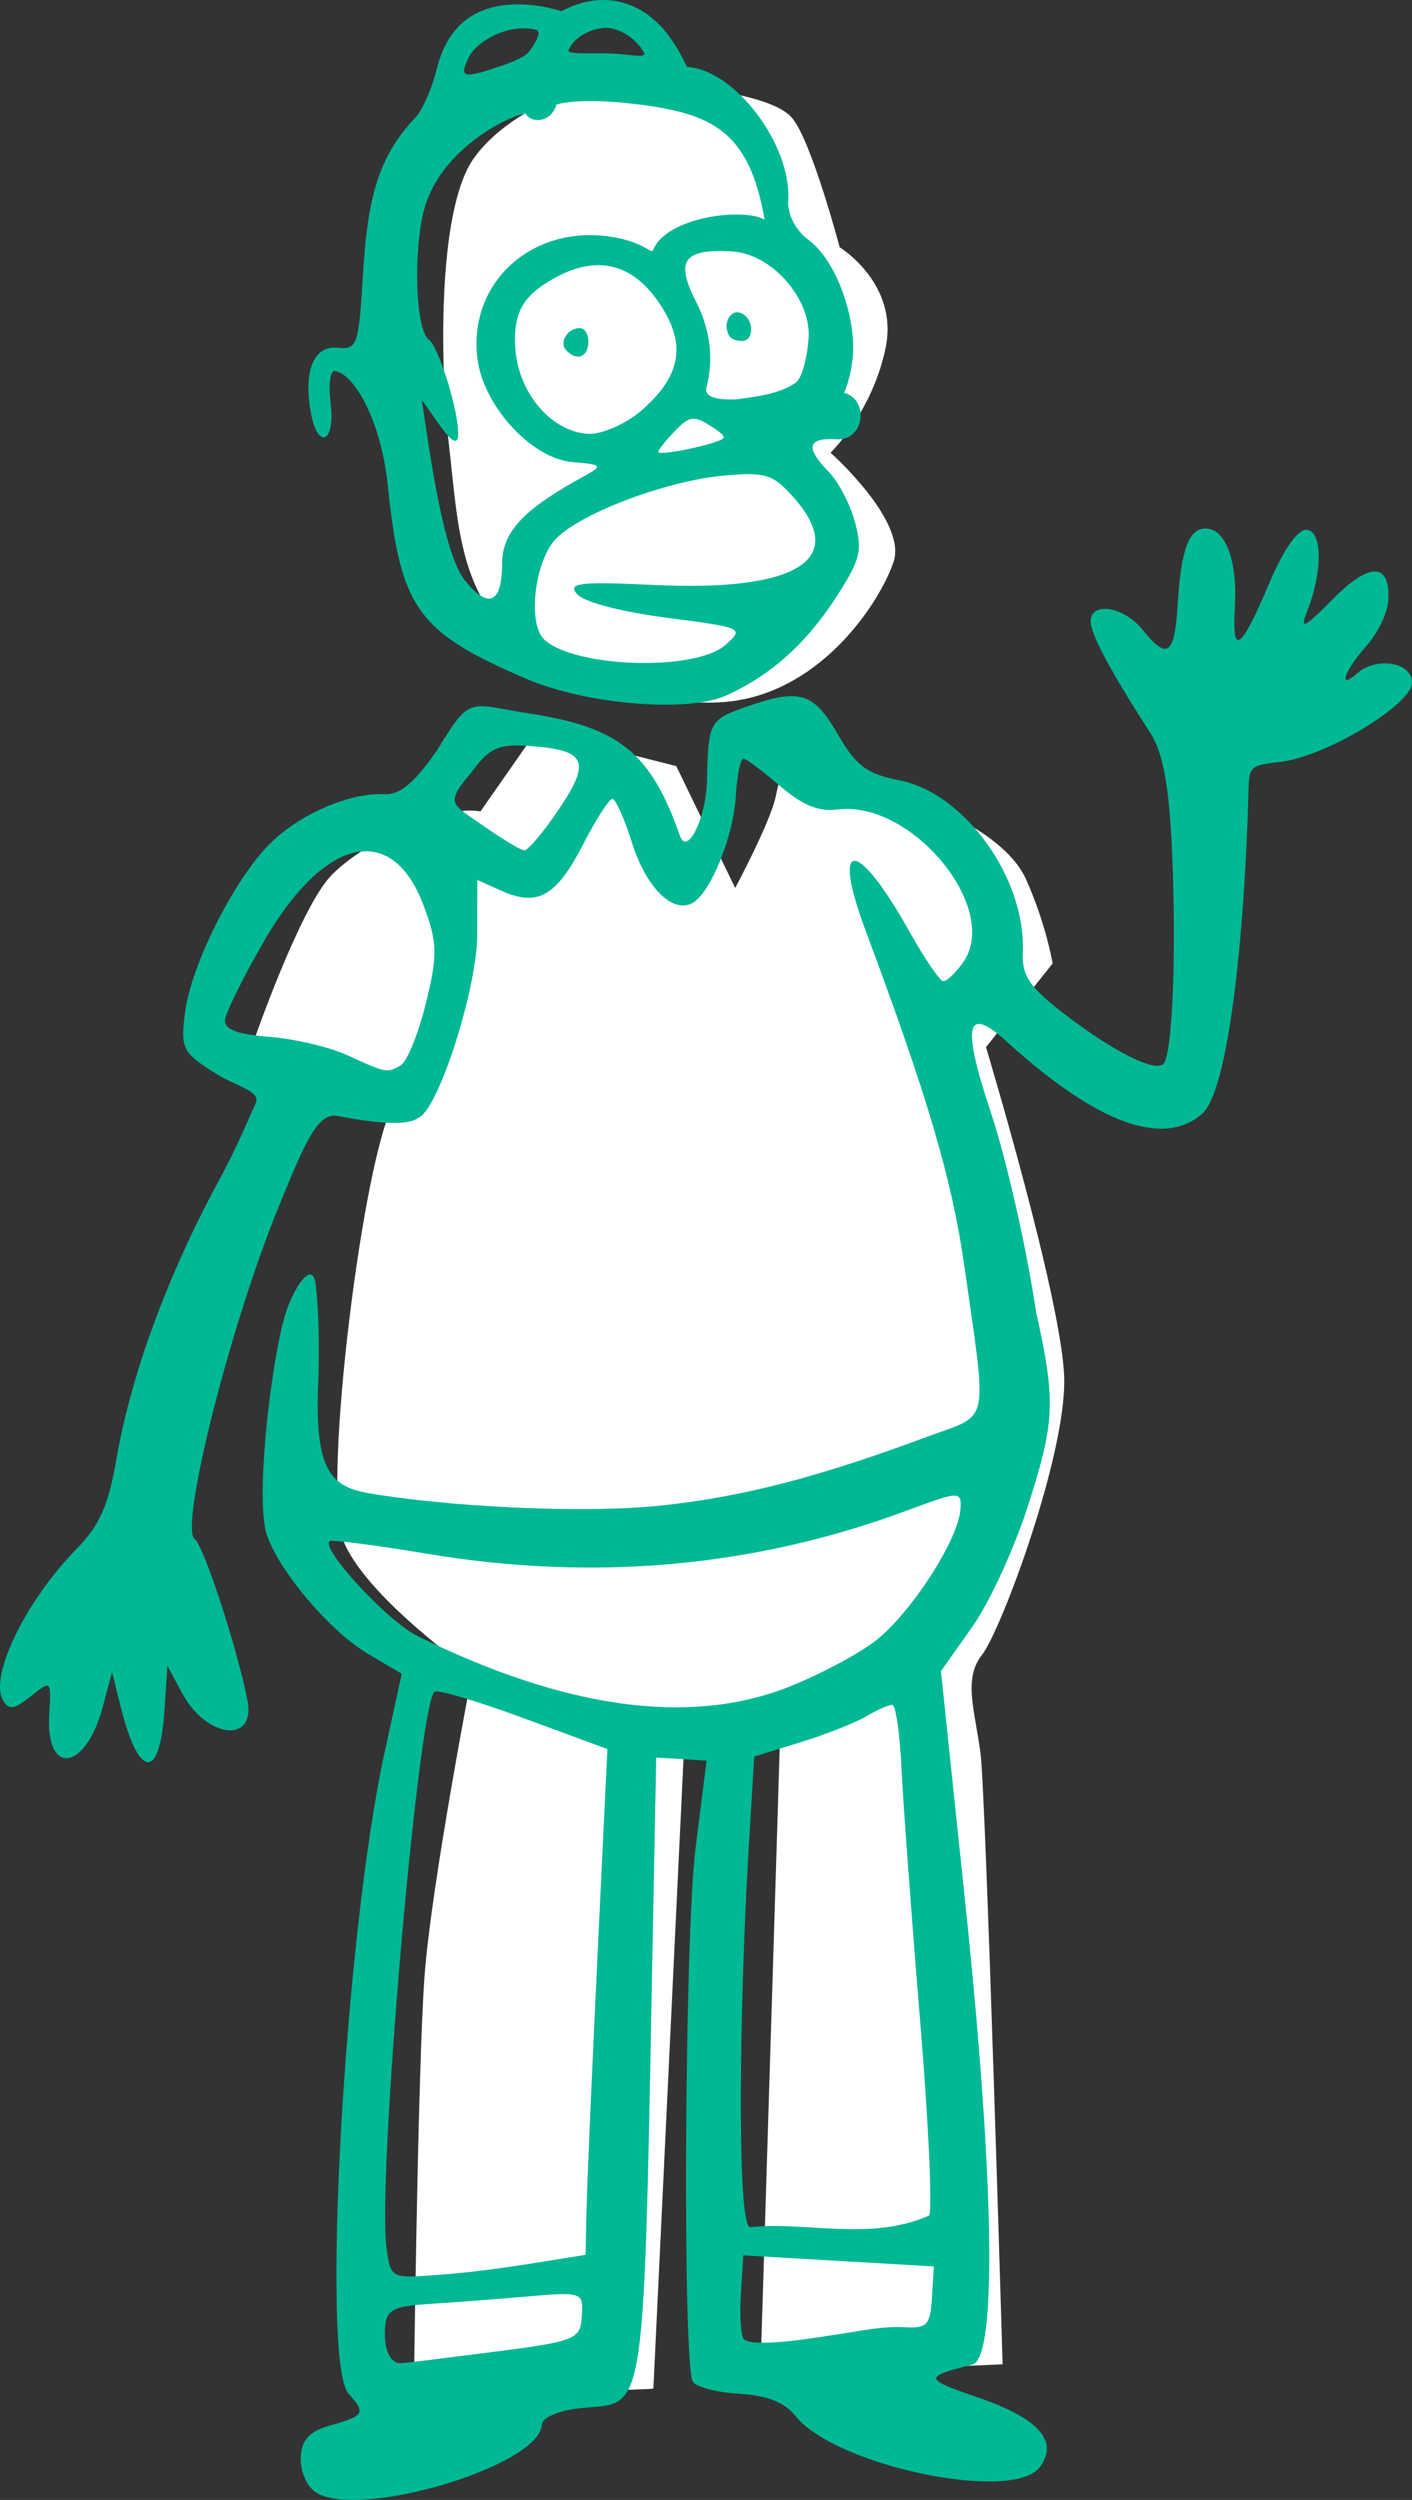 <?xml version="1.0" ?><svg height="338.531mm" viewBox="0 0 191.219 338.531" width="191.219mm" xmlns="http://www.w3.org/2000/svg">
    <rect x="0" y="0" width="191.219" height="338.531" fill="#333333" stroke="none"/>
    <path d="m 16683.814,2416.439 c -24.515,-0.267 -66.236,16.41 -83.431,41.02 -18.975,27.155 -16.954,108.898 -12.444,147.391 4.511,38.492 5.056,82.864 42.383,102.18 0,0 44.249,30.515 95.186,28.275 50.936,-2.24 82.432,-50.81 89.508,-71.736 7.076,-20.926 -32.196,-55.85 -32.196,-55.85 0,-1e-4 21.387,-20.716 28.153,-53.609 6.765,-32.894 -23.487,-51.369 -23.487,-51.369 0,0 -14.231,-53.82 -24.185,-65.928 -9.954,-12.107 -49.847,-15.465 -72.477,-19.734 -2.121,-0.4 -4.474,-0.611 -7.01,-0.639 z m -51.13,333.373 -28.774,41.223 c -19.603,-3.727 -60.337,16.045 -76.357,32.842 -16.02,16.797 -39.428,84.332 -39.428,84.332 l 71.606,32.152 c -15.358,25.166 -36.64,193.692 -26.219,222.383 10.475,28.842 66.279,68.023 66.279,68.023 0,0 -21.052,108.744 -24.473,155.705 -3.422,46.961 -5.445,212.617 -5.445,212.617 0,0 122.324,-1.048 122.404,-2.238 0.08,-1.19 15.864,-331.176 15.864,-331.176 l 48.759,2.17 -9.955,322.076 123.803,-5.389 c 0,0 -8.492,-290.391 -11.291,-312.156 -2.8,-21.766 -9.02,-37.932 0.701,-50.25 9.72,-12.318 43.082,-101.9 42.071,-141.582 -1.012,-39.682 -39.981,-169.064 -39.981,-169.064 l 34.061,-42.76 c 0,0 -3.189,-19.667 -13.532,-42.902 -10.343,-23.235 -48.992,-39.612 -78.154,-48.92 -29.162,-9.308 -42.227,-19.736 -42.227,-19.736 0,0 -4.82,12.738 -7.542,26.035 -2.723,13.297 -20.764,46.961 -20.764,46.961 l -30.096,-62.289 z" fill="#FFFFFF" paint-order="markers stroke fill" transform="translate(-19.225,35.843) translate(-898.268,-215.554) matrix(0.265,0,0,0.265,-3417.479,-450.031)"/>
    <path d="m 960.201,517.169 c -1.197,-0.823 -2.088,-2.949 -1.98,-4.726 0.145,-2.427 1.175,-3.505 4.146,-4.343 4.496,-1.269 4.678,-1.602 2.323,-4.26 -3.787,-4.274 -0.537,-62.041 4.884,-86.832 l 2.328,-10.644 -4.535,-2.668 c -5.572,-3.282 -13.115,-12.498 -13.976,-17.077 -1.144,-6.095 0.967,-22.857 2.645,-28.628 1.057,-3.638 3.638,-7.657 4.161,-4.645 0.255,1.467 0.655,6.802 0.385,13.667 -0.452,11.502 1.49,13.97 6.82,14.893 10.049,1.741 28.858,2.896 40.272,1.608 10.85,-1.224 20.879,-3.848 35.472,-9.28 8.518,-3.172 8.059,-1.04 4.949,-23.034 -1.657,-11.717 -4.932,-22.853 -13.356,-45.41 -4.761,-12.747 -1.211,-12.664 5.953,0.138 2.03,3.63 4.072,6.622 4.537,6.649 0.464,0.029 1.669,-1.106 2.676,-2.521 5.184,-7.282 -6.934,-22.03 -17.027,-20.725 -2.513,0.325 -4.741,-0.591 -7.75,-3.19 -2.322,-2.004 -4.553,-3.663 -4.954,-3.687 -0.402,-0.029 -0.873,2.296 -1.045,5.158 -0.332,5.476 -3.444,13.08 -5.891,14.397 -2.676,1.439 -6.263,-2.149 -8.146,-8.149 -1.031,-3.275 -2.229,-5.963 -2.666,-5.973 -0.437,0 -2.241,2.8 -4.009,6.244 -3.572,6.956 -6.131,8.4 -11.004,6.211 l -3.281,-1.474 -0.011,7.444 c -0.011,7.123 -5.12,23.234 -7.824,24.687 -0.563,0.303 -1.625,1.661 -11.034,-0.159 -2.707,-0.523 -4.296,3.104 -8.171,12.626 -6.489,15.95 -13.333,43.175 -11.227,44.659 1.215,0.857 5.838,15.014 7.145,21.883 1.117,5.877 -5.549,5.108 -8.854,-1.02 l -1.99,-3.692 -0.404,6.05 c -0.636,9.561 -3.501,9.268 -5.95,-0.608 l -1.142,-4.6 -1.268,4.733 c -2.329,8.695 -7.754,9.407 -7.243,0.95 0.278,-4.604 0.26,-4.622 -2.525,-2.394 -2.263,1.811 -2.992,1.898 -3.772,0.447 -1.795,-3.339 3.205,-13.51 10.083,-20.516 3.01,-3.064 4.234,-5.821 5.279,-11.891 1.971,-11.44 6.865,-24.839 13.681,-37.458 3.279,-6.07 4.264,-8.976 5.17,-10.769 0.905,-1.792 -2.455,-2.34 -5.199,-4.054 -4.693,-2.933 -4.952,-3.433 -4.325,-8.377 0.838,-6.597 6.933,-18.555 11.804,-23.156 4.097,-3.87 10.643,-6.63 15.166,-6.393 2.14,0.109 4.112,-1.537 7.204,-6.019 4.586,-7.543 4.239,-6.173 12.597,-4.89 12.049,1.848 16.321,5.337 20.252,16.536 0.986,2.811 3.561,-2.452 3.664,-7.495 0.167,-7.941 0.321,-8.23 5.437,-10.014 7.134,-2.488 8.997,-1.915 12.288,3.778 2.479,4.287 3.916,5.357 8.358,6.228 8.845,1.735 17.131,13.309 16.686,23.312 -0.145,3.146 0.926,4.717 5.674,8.357 6.563,5.034 12.112,7.834 13.349,6.738 1.231,-1.091 1.798,-14.82 1.188,-28.767 -0.387,-8.83 -1.22,-13.387 -2.934,-16.044 -5.504,-8.525 -8.19,-13.583 -8.091,-15.234 0.16,-2.63 4.564,-1.846 7.046,1.254 3.333,4.16 4.327,3.429 4.745,-3.492 0.454,-7.513 1.557,-10.372 3.948,-10.227 2.606,0.157 4.164,4.56 3.793,10.719 -0.405,6.701 0.782,5.824 4.738,-3.503 1.859,-4.386 3.787,-7.121 4.968,-7.049 2.156,0.13 2.2,5.694 0.087,11.013 -1.044,2.63 -0.458,2.356 3.485,-1.631 5.004,-5.061 7.81,-4.967 7.495,0.254 -0.102,1.635 -1.43,4.381 -2.959,6.099 -3.015,3.391 -3.926,6.077 -1.259,3.715 2.675,-2.37 7.599,-1.476 7.429,1.351 -0.175,2.899 -11.602,9.925 -17.867,10.637 -4.344,0.494 -4.181,0.626 -4.295,4.718 -0.538,19.34 -2.745,39.812 -6.229,42.9 -5.268,4.667 -14.292,1.34 -26.531,-9.783 -5.491,-4.99 -6.068,-2.24 -2.056,9.804 2.083,6.253 4.818,18.352 6.08,26.886 2.732,12.232 2.483,14.923 -1.053,26.057 -1.842,5.795 -5.258,13.237 -7.592,16.538 l -4.246,6 3.305,31.497 c 3.947,37.61 4.312,61.549 0.956,62.401 -6.656,1.689 -6.619,1.927 0.698,4.437 8.264,2.836 11.021,5.908 8.456,9.424 -3.585,4.915 -27.683,-0.108 -33.125,-6.904 -1.493,-1.864 -3.813,-2.774 -7.669,-3.007 -3.041,-0.183 -5.847,-0.924 -6.236,-1.645 -1.397,-2.6 -1.097,-60.575 0.375,-72.199 l 1.504,-11.888 -3.412,-0.207 -3.412,-0.205 -0.382,19.725 c -1.378,71.782 -0.743,67.393 -9.879,68.373 -2.993,0.323 -5.182,1.274 -5.242,2.281 -0.339,5.605 -25.065,12.926 -30.658,9.077 z m 24.133,-18.983 c 11.033,-1.415 11.758,-1.701 11.939,-4.705 0.211,-3.499 0.328,-3.463 -8.579,-2.694 -3.399,0.293 -8.815,0.702 -12.032,0.907 -5.003,0.319 -5.876,0.797 -6.028,3.304 -0.174,2.885 0.709,4.787 2.197,4.725 0.417,-0.009 6.043,-0.71 12.503,-1.538 z m 55.432,-3.346 c 3.294,0.198 3.705,-0.217 3.933,-4 l 0.255,-4.223 -12.904,-0.749 -12.903,-0.75 -0.319,5.267 c -0.175,2.899 0,5.632 0.396,6.075 0.847,0.957 6.373,0.377 11.85,-0.523 3.217,-0.417 6.562,-1.247 9.692,-1.096 z m -42.983,-9.797 0.155,-6.427 c 0.077,-3.535 0.748,-18.943 1.481,-34.244 l 1.33,-27.817 -11.359,-4.185 c -6.248,-2.302 -11.672,-3.91 -12.052,-3.574 -2.226,1.972 -7.77,66.117 -6.505,75.277 0.572,4.149 0.62,4.175 6.688,3.712 7.192,-0.528 12.811,-1.545 20.262,-2.743 z m 46.513,-5.304 c 0.504,-0.449 -0.039,-12.412 -1.212,-26.583 -1.169,-14.172 -2.302,-29.537 -2.517,-34.146 -0.214,-4.609 -0.772,-8.402 -1.242,-8.431 -0.468,-0.029 -2.044,0.661 -3.503,1.534 -1.457,0.871 -5.471,2.457 -8.917,3.521 l -6.27,1.937 -0.749,12.405 c -1.232,20.393 -1.662,51.203 0.187,51.315 7.699,-0.781 16.247,1.948 24.222,-1.553 z m -19.183,-71.522 c 3.996,-1.552 9.28,-4.326 11.742,-6.166 4.799,-3.586 11.453,-13.813 11.707,-17.994 0.149,-2.465 -0.098,-2.458 -7.28,0.213 -20.599,7.66 -42.324,9.618 -64.906,5.848 -7.022,-1.173 -12.985,-1.94 -13.25,-1.704 -1.188,1.051 7.877,10.844 11.858,12.812 19.923,9.844 36.744,12.19 50.128,6.991 z m -52.364,-84.235 c 0.848,-0.472 2.382,-4.233 3.405,-8.358 1.624,-6.545 1.589,-8.232 -0.275,-13.243 -4.261,-11.453 -13.418,-9.424 -21.641,4.795 -2.844,4.919 -5.219,9.737 -5.278,10.707 -0.078,1.228 1.749,1.903 6.017,2.23 3.367,0.262 8.108,1.375 10.533,2.481 5.389,2.457 5.331,2.447 7.238,1.388 z m 21.467,-34.744 c 4.398,-6.563 3.657,-8.017 -4.356,-8.535 -3.906,-0.256 -5.2,0.374 -7.578,3.672 -3.667,4.258 -2.522,4.219 1.705,7.185 2.515,1.765 4.982,3.251 5.484,3.304 0.502,0.049 2.637,-2.479 4.745,-5.626 z m -4.47,-17.613 c -14.787,-6.353 -17.008,-9.553 -18.73,-26.109 -0.96,-9.224 -4.728,-15.322 -7.211,-15.564 -0.611,-0.058 -0.85,1.948 -0.534,4.46 0.652,5.19 -1.717,6.315 -2.664,1.266 -1.061,-5.651 0.346,-9.187 3.532,-8.881 2.783,0.268 2.924,-0.151 3.55,-10.533 0.637,-10.543 2.406,-15.713 7.069,-20.655 0.954,-1.01 2.236,-3.913 2.848,-6.449 1.476,-6.092 5.41,-9.071 11.692,-8.848 2.783,0.1 4.555,0.756 5.242,0.903 5.996,-3.148 11.223,-0.984 14.348,3.124 1.349,1.773 2.055,3.217 2.647,4.428 6.492,0.393 14.159,10.528 13.702,18.11 -0.116,1.859 0.991,4.009 2.724,5.299 3.996,2.978 6.525,10.965 6.009,15.951 -0.316,3.062 -1.177,4.781 -1.177,4.781 3.413,0.835 2.848,6.525 -1.05,6.289 -3.921,-0.236 -4.232,1.133 -1.005,4.427 1.317,1.345 2.916,4.423 3.555,6.842 1.025,3.874 0.701,5.101 -2.731,10.361 -4.787,7.334 -10.066,10.973 -14.805,13.095 -5.187,2.322 -18.902,1.185 -27.011,-2.296 z m 26.988,-4.582 c 2.566,-2.276 2.437,-2.335 -7.931,-3.678 -6.184,-0.801 -11.208,-2.12 -12.153,-3.192 -1.347,-1.524 0.36,-1.733 10.277,-1.254 19.521,0.939 26.516,-3.412 19.041,-11.849 -2.764,-3.119 -3.767,-3.445 -9.207,-2.985 -8.3,0.703 -20.77,5.543 -23.413,9.09 -2.609,3.502 -3.287,11.162 -1.163,13.132 4.15,3.852 20.48,4.34 24.55,0.736 z m -30.248,-11.039 c 0,-4.886 4.09,-7.952 11.403,-11.979 2.251,-1.239 2.057,-1.426 -1.793,-1.728 -5.556,-0.433 -12.136,-7.556 -12.948,-14.014 -1.328,-10.562 7.845,-18.539 18.841,-16.381 3.911,0.766 4.715,2.276 4.96,1.656 1.766,-4.478 12.254,-5.77 15.091,-4.097 -2.076,-12.049 -7.146,-14.35 -17.125,-15.615 -8.28,-1.037 -11.063,0.029 -11.063,0.029 -0.802,2.647 -3.609,2.459 -4.176,1.199 -2.975,0.526 -11.775,5.265 -13.79,13.165 -1.403,5.501 -1.164,16.085 0.684,17.461 1.397,1.038 4.152,10.079 3.961,12.997 -0.078,1.295 -0.916,0.816 -2.517,-1.447 l -2.39,-3.38 0.577,3.919 c 1.715,11.65 3.388,18.19 5.246,20.51 2.973,3.712 5.04,3.48 5.04,-2.289 z m 29.969,-16.94 c 0.339,-0.299 -0.782,-1.094 -2.096,-1.903 -1.866,-1.148 -2.571,-1.057 -4.375,0.809 -1.271,1.316 -2.327,2.634 -2.344,2.931 -0.038,0.629 7.899,-1.026 8.815,-1.836 z m -11.135,-3.731 c 5.754,-4.972 5.883,-9.277 2.653,-14.273 -4.258,-6.587 -9.866,-6.73 -15.698,-2.909 -2.856,1.872 -4.343,3.997 -3.993,8.783 0.443,6.067 4.889,11.226 9.844,11.525 1.724,0.104 5.012,-1.242 7.194,-3.126 z m -10.193,-8.242 c -0.968,-1.094 0.319,-3.038 1.947,-2.94 0.668,0.039 1.161,0.944 1.096,2.009 -0.117,1.995 -1.676,2.471 -3.043,0.931 z m 31.108,4.456 c 0.937,-0.642 1.627,-3.826 1.763,-6.09 0.324,-5.355 -5.039,-11.404 -10.371,-11.698 -6.477,-0.363 -7.783,1.136 -4.863,6.828 1.528,2.978 2.591,7.098 1.395,11.59 -0.329,1.236 1.257,1.733 4.04,1.616 2.765,-0.405 5.741,-0.674 8.037,-2.246 z m -9.326,-7.318 c -0.245,-1.169 0.827,-2.961 2.303,-1.921 0.754,0.531 1.069,1.452 1.001,2.227 -0.068,0.774 -0.522,1.401 -1.305,1.345 -1.37,-0.099 -1.758,-0.498 -1.999,-1.651 z m -30.467,-35.623 c 2.363,-0.823 3.362,-1.348 3.931,-2.204 1.848,-2.786 1.066,-2.734 -0.722,-2.842 -2.923,-0.176 -6.721,1.801 -7.735,4.029 -1.079,2.372 -1.203,3.014 4.526,1.017 z m 19.251,-1.768 c -0.99,-1.858 -3.155,-3.236 -4.887,-3.342 -1.732,-0.103 -4.456,0.934 -5.323,3.021 -0.272,0.657 3.97,0.319 6.141,0.451 2.302,0.139 4.485,0.652 4.069,-0.13 z" fill="#00B894" transform="translate(-19.225,35.843) translate(-898.268,-215.554)"/>
</svg>